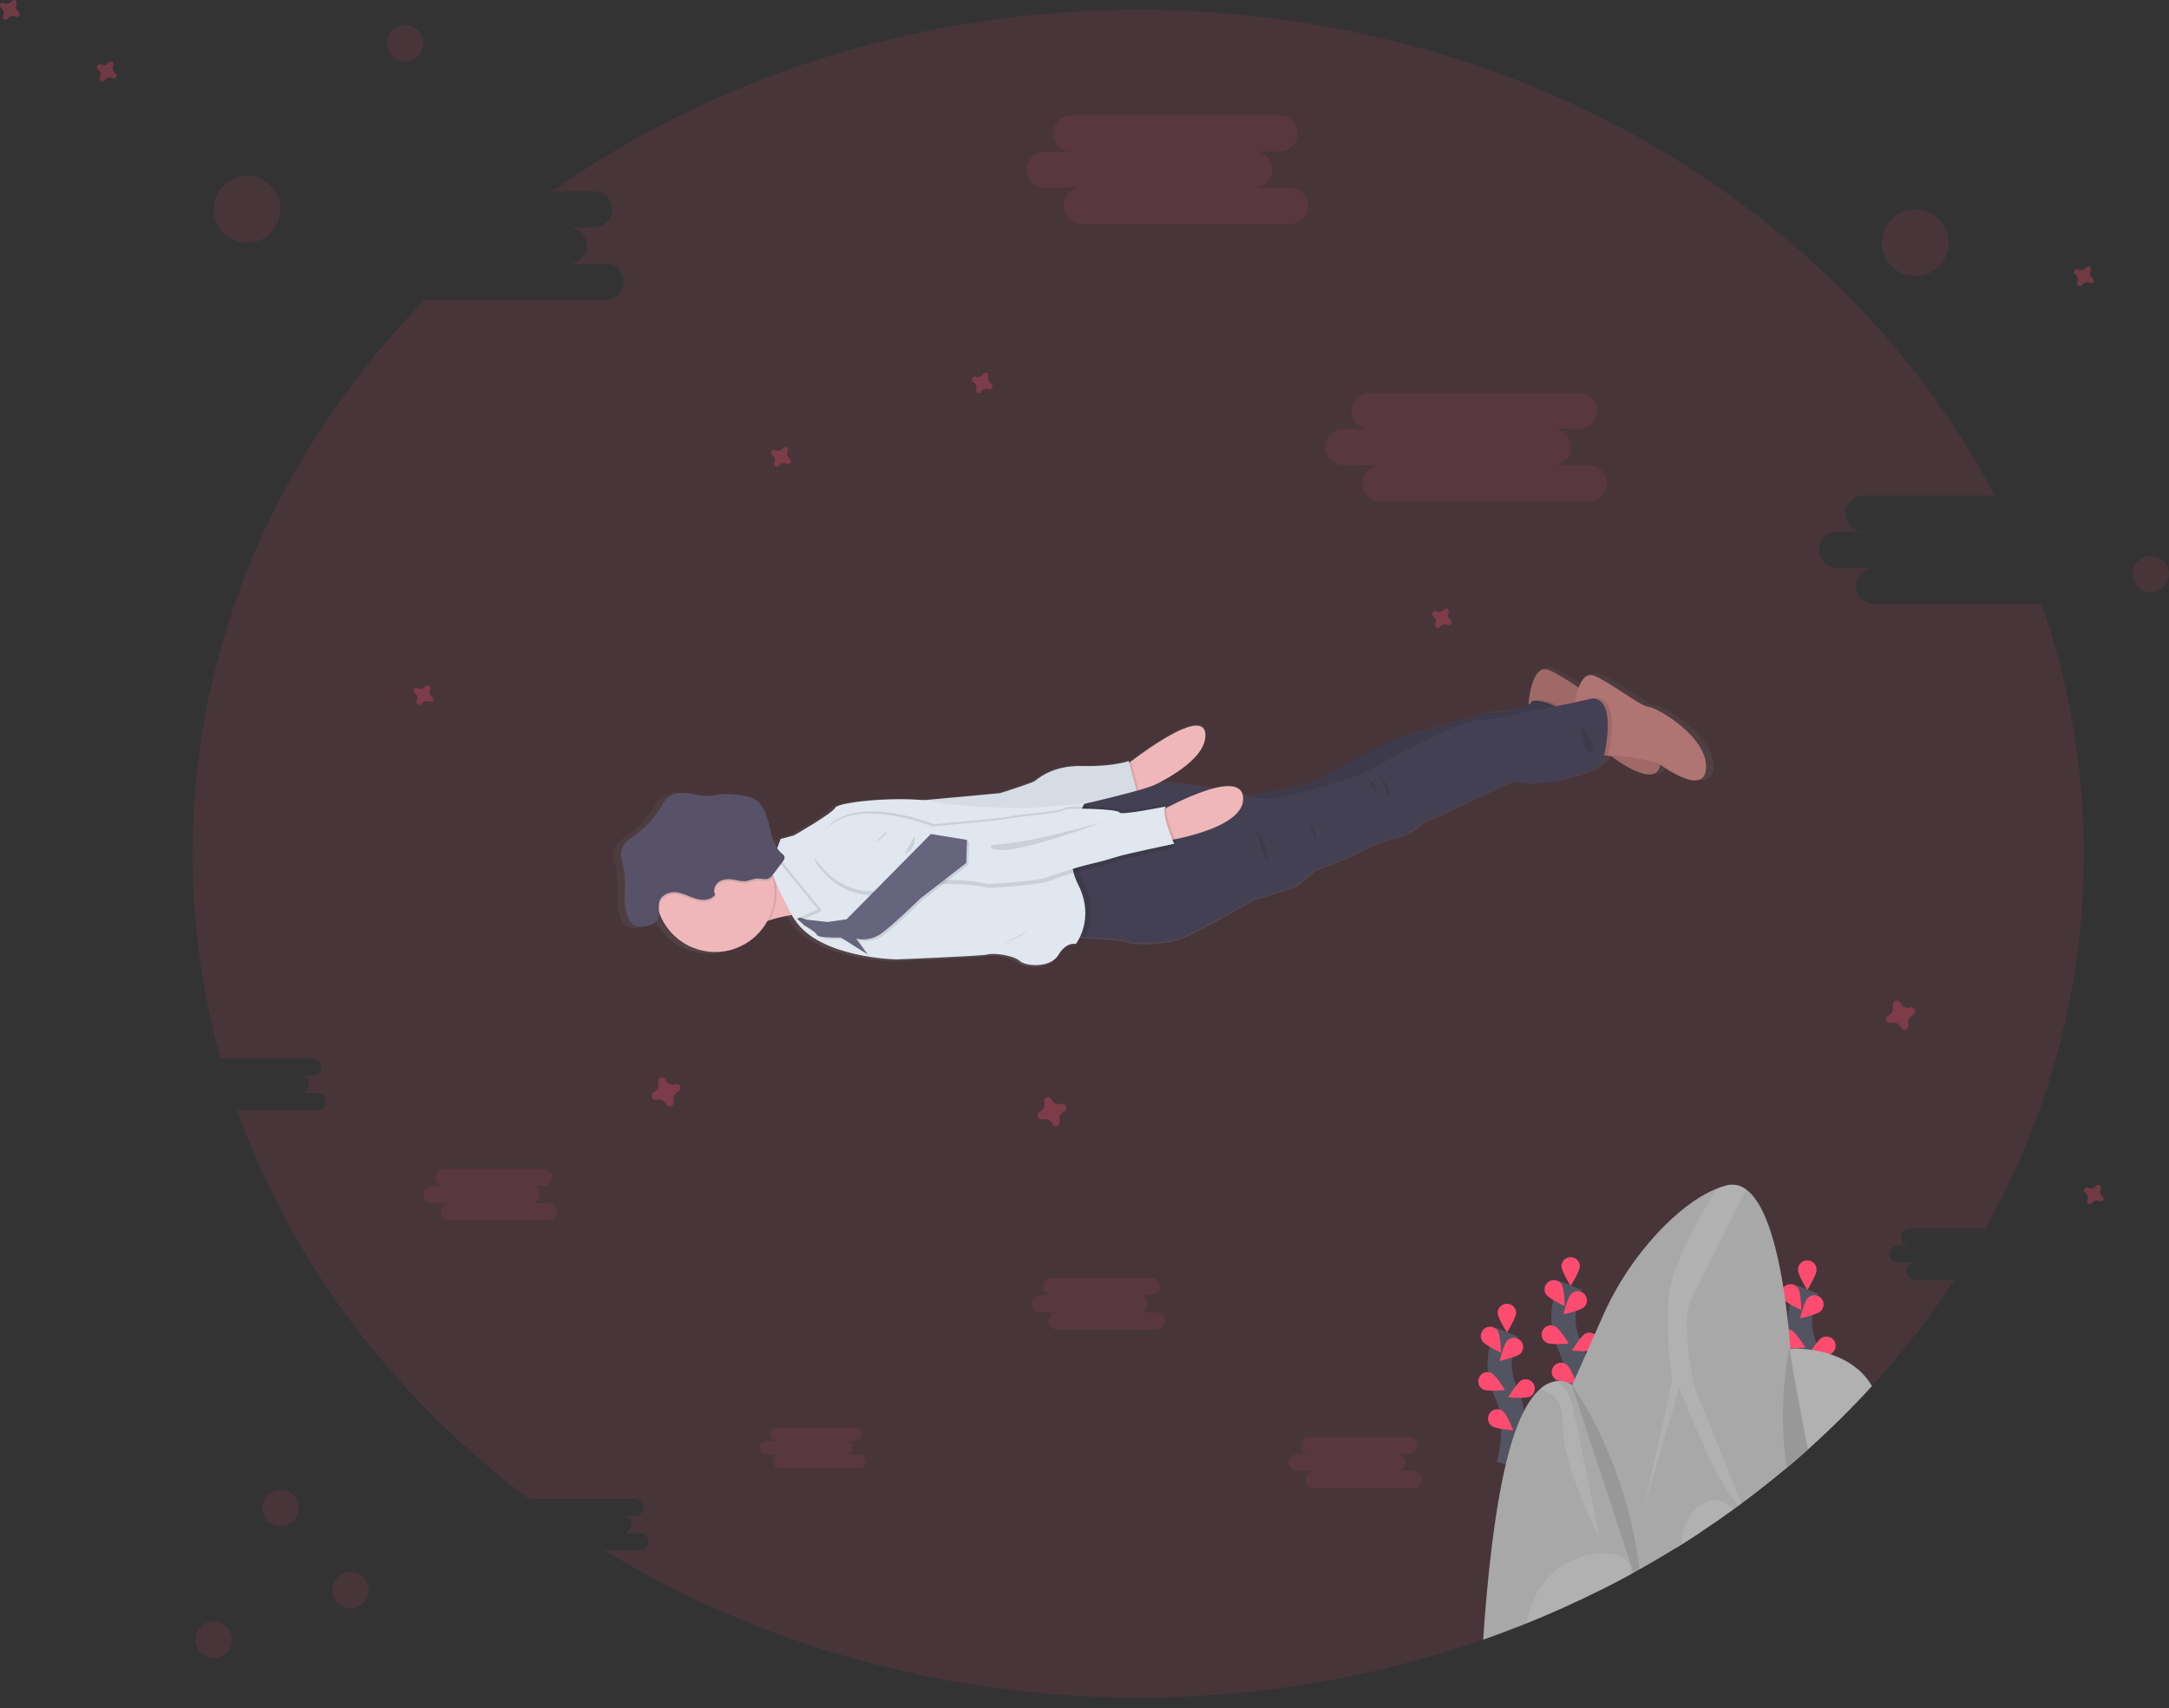 <svg width="179" height="141" viewBox="0 0 179 141" fill="none" xmlns="http://www.w3.org/2000/svg">
<rect x="0" y="0" width="179" height="141" fill="#333333" stroke="none"/>
<path opacity="0.1" d="M26.501 88.099C26.501 88.287 26.426 88.466 26.294 88.599C26.161 88.732 25.981 88.806 25.794 88.807H24.79C24.977 88.807 25.157 88.881 25.29 89.014C25.423 89.147 25.497 89.327 25.497 89.514C25.497 89.702 25.423 89.882 25.29 90.015C25.157 90.148 24.977 90.222 24.79 90.222H26.203C26.391 90.222 26.571 90.297 26.704 90.43C26.837 90.562 26.911 90.742 26.911 90.93C26.911 91.118 26.837 91.298 26.704 91.43C26.571 91.563 26.391 91.638 26.203 91.638H19.559C24.099 104.353 32.61 115.469 43.8 123.846C43.917 123.766 44.055 123.723 44.197 123.722H52.383C52.571 123.722 52.751 123.797 52.884 123.929C53.017 124.062 53.091 124.242 53.091 124.43C53.091 124.617 53.017 124.797 52.884 124.93C52.751 125.063 52.571 125.137 52.383 125.137H51.38C51.567 125.137 51.747 125.212 51.88 125.345C52.013 125.477 52.087 125.657 52.087 125.845C52.087 126.033 52.013 126.213 51.88 126.346C51.747 126.478 51.567 126.553 51.38 126.553H52.795C52.983 126.553 53.163 126.627 53.295 126.76C53.428 126.893 53.503 127.073 53.503 127.261C53.503 127.448 53.428 127.628 53.295 127.761C53.163 127.894 52.983 127.968 52.795 127.968H49.886C62.422 135.631 77.593 140.116 93.937 140.116C103.626 140.136 113.248 138.521 122.4 135.34C123.616 134.913 124.818 134.461 126.006 133.985C128.074 133.149 130.094 132.239 132.065 131.253C132.915 130.828 133.755 130.388 134.586 129.934L134.625 129.914L134.812 129.81L135.299 129.541C136.282 128.992 137.249 128.424 138.202 127.838L138.787 127.475C139.283 127.164 139.773 126.847 140.258 126.526C141.226 125.889 142.178 125.231 143.113 124.552L143.447 124.304L143.717 124.105C144.975 123.175 146.198 122.211 147.388 121.212L147.438 121.171C148.02 120.681 148.594 120.183 149.159 119.677L149.21 119.631C151.054 117.982 152.814 116.239 154.482 114.411C156.983 111.675 159.263 108.744 161.302 105.648H158.039C157.851 105.648 157.671 105.573 157.538 105.441C157.406 105.308 157.331 105.128 157.331 104.94C157.331 104.753 157.406 104.572 157.538 104.44C157.671 104.307 157.851 104.232 158.039 104.232H156.625C156.437 104.232 156.257 104.158 156.125 104.025C155.992 103.892 155.917 103.712 155.917 103.525C155.917 103.337 155.992 103.157 156.125 103.024C156.257 102.892 156.437 102.817 156.625 102.817H157.629C157.533 102.822 157.438 102.807 157.348 102.773C157.258 102.74 157.176 102.689 157.106 102.623C157.037 102.557 156.982 102.477 156.944 102.389C156.906 102.301 156.887 102.206 156.887 102.11C156.887 102.014 156.906 101.92 156.944 101.831C156.982 101.743 157.037 101.664 157.106 101.598C157.176 101.532 157.258 101.48 157.348 101.447C157.438 101.414 157.533 101.399 157.629 101.403H163.868C169.055 92.081 171.971 81.578 171.971 70.463C171.974 63.453 170.801 56.491 168.501 49.868H154.616C154.228 49.855 153.86 49.692 153.59 49.413C153.321 49.134 153.17 48.761 153.17 48.373C153.17 47.985 153.321 47.612 153.59 47.333C153.86 47.054 154.228 46.891 154.616 46.878H151.627C151.231 46.878 150.851 46.721 150.571 46.441C150.291 46.16 150.133 45.78 150.133 45.384C150.133 44.988 150.291 44.608 150.571 44.328C150.851 44.047 151.231 43.89 151.627 43.89H153.762C153.374 43.877 153.007 43.714 152.737 43.435C152.467 43.156 152.316 42.783 152.316 42.395C152.316 42.007 152.467 41.634 152.737 41.355C153.007 41.076 153.374 40.913 153.762 40.9H164.623C152.166 17.215 125.198 0.812 93.937 0.812C75.676 0.812 58.882 6.408 45.582 15.783H49.062C49.45 15.796 49.818 15.959 50.087 16.238C50.357 16.517 50.508 16.889 50.508 17.277C50.508 17.665 50.357 18.038 50.087 18.317C49.818 18.596 49.45 18.759 49.062 18.772H46.932C47.329 18.772 47.709 18.93 47.989 19.21C48.269 19.49 48.426 19.87 48.426 20.266C48.426 20.663 48.269 21.043 47.989 21.323C47.709 21.603 47.329 21.76 46.932 21.76H49.921C50.121 21.754 50.321 21.787 50.508 21.86C50.695 21.932 50.866 22.041 51.011 22.18C51.155 22.32 51.269 22.487 51.348 22.671C51.426 22.856 51.466 23.055 51.466 23.255C51.466 23.456 51.426 23.654 51.348 23.839C51.269 24.024 51.155 24.191 51.011 24.33C50.866 24.47 50.695 24.579 50.508 24.651C50.321 24.723 50.121 24.757 49.921 24.75H35.05C23.115 36.984 15.887 52.97 15.887 70.463C15.886 76.186 16.667 81.881 18.211 87.391H25.794C25.981 87.392 26.16 87.467 26.293 87.6C26.426 87.732 26.5 87.912 26.501 88.099Z" fill="#FD4C6F"/>
<path d="M136.595 58.208C135.898 58.148 133.466 56.188 132.058 55.611C131.408 55.345 131.002 55.907 130.751 56.59C129.888 56.026 128.94 55.402 128.241 55.118C128.15 55.075 128.052 55.053 127.952 55.05C127.852 55.048 127.753 55.067 127.661 55.106C126.754 55.499 126.56 57.87 126.56 57.87L126.591 58.019C126.146 58.368 124.811 58.588 124.232 58.626C123.551 58.67 122.651 58.77 122.333 58.927C122.015 59.084 118.318 59.975 116.191 60.624C114.064 61.273 108.571 64.507 108.571 64.507L103.364 65.678L102.633 65.537C102.401 64.701 101.337 64.709 100.09 65.047C98.066 64.676 96.046 64.386 95.394 64.683C97.259 63.732 99.553 62.225 99.526 60.562C99.489 58.293 94.999 61.475 93.299 62.762L93.153 62.872L93.115 62.728C93.115 62.728 91.875 63.212 89.231 63.148C86.588 63.085 85.411 64.328 85.174 64.452C84.936 64.576 82.517 65.39 82.329 65.422C82.184 65.445 78.011 65.824 75.904 66.013C72.992 65.75 68.785 66.208 68.554 66.643C68.29 67.145 65.088 68.972 65.088 68.972L63.99 69.26C63.99 69.26 63.859 69.595 63.709 70.023C63.602 69.86 63.511 69.687 63.438 69.506C63.272 69.062 63.142 68.606 63.05 68.141C63.036 68.079 63.021 68.017 63.006 67.955C63.006 67.94 62.998 67.925 62.994 67.91L62.954 67.754L62.944 67.716C62.89 67.515 62.824 67.318 62.747 67.125C62.67 66.932 62.575 66.746 62.462 66.572C62.303 66.316 62.086 66.101 61.83 65.942C61.41 65.686 60.903 65.626 60.414 65.571C60.003 65.511 59.586 65.493 59.171 65.517C58.815 65.551 58.465 65.648 58.109 65.67C57.535 65.703 56.971 65.541 56.402 65.454C55.833 65.367 55.214 65.369 54.729 65.686C54.321 65.957 54.085 66.414 53.822 66.828C53.329 67.604 52.696 68.281 51.955 68.825C51.453 69.188 50.882 69.538 50.7 70.123C50.518 70.709 50.77 71.276 50.882 71.853C51.13 73.125 50.73 74.52 51.175 75.701C51.185 75.728 51.195 75.753 51.207 75.78C51.232 75.844 51.259 75.909 51.291 75.971C51.319 76.028 51.35 76.084 51.384 76.138C51.417 76.192 51.454 76.242 51.495 76.29C51.534 76.338 51.578 76.382 51.627 76.421C51.675 76.461 51.727 76.495 51.782 76.523C51.987 76.611 52.214 76.637 52.433 76.598L52.554 76.581L52.664 76.561C52.794 76.538 52.923 76.507 53.049 76.469C53.175 76.432 53.295 76.379 53.407 76.31C53.508 76.247 53.594 76.162 53.659 76.062C53.723 75.962 53.765 75.848 53.78 75.73C53.797 75.625 53.804 75.519 53.804 75.414V75.34L53.829 75.417C54.152 76.322 54.73 77.114 55.494 77.697C56.258 78.28 57.174 78.63 58.132 78.704C59.09 78.777 60.049 78.572 60.893 78.112C61.737 77.652 62.43 76.958 62.887 76.113L63.076 76.049C63.684 75.855 64.306 75.711 64.937 75.618C65.006 75.757 65.083 75.892 65.168 76.023C67.228 79.233 73.664 79.344 73.664 79.344C73.664 79.344 80.777 79.068 81.327 78.924C81.878 78.78 83.519 79.031 83.993 79.471C84.466 79.911 86.552 80.093 87.23 78.956C87.908 77.818 88.686 78.037 88.686 78.037C88.826 77.847 88.946 77.642 89.044 77.426L89.497 77.448C90.694 77.512 92.614 77.635 93.029 77.803C93.642 78.049 96.272 78.03 97.694 77.431C99.116 76.832 103.55 74.293 103.55 74.293C103.55 74.293 106.308 73.456 106.798 73.289C107.288 73.121 108.571 71.897 108.571 71.897L111.215 70.873C111.215 70.873 114.008 69.367 115.185 69.21C116.363 69.053 117.431 68.022 117.431 68.022L124.918 64.535C125.42 64.462 125.932 64.488 126.424 64.611C127.093 64.82 131.452 64.181 132.772 62.77C132.772 62.77 132.821 62.588 132.886 62.29C132.946 62.29 133.008 62.278 133.073 62.277C133.354 62.339 133.527 62.38 133.527 62.38C134.083 62.797 134.675 63.163 135.297 63.473C136.185 63.9 137.137 64.134 137.472 63.403C137.522 63.29 137.556 63.17 137.572 63.048C138.432 63.659 141.327 65.541 141.409 63.299C141.509 60.666 137.291 58.268 136.595 58.208Z" fill="url(#paint0_linear)"/>
<path d="M66.757 75.434C66.757 75.434 65.406 75.349 63.522 75.951C62.897 76.148 62.29 76.395 61.706 76.692C58.935 78.087 61.236 70.559 61.236 70.559C61.236 70.559 62.007 70.559 62.934 70.48C64.042 70.391 65.371 70.207 65.862 69.823C66.766 69.108 66.757 75.434 66.757 75.434Z" fill="#EFB7B9"/>
<path d="M99.478 60.676C99.512 62.78 95.777 64.632 94.004 65.394C93.451 65.63 93.087 65.76 93.087 65.76L92.7 63.337C92.7 63.337 92.943 63.142 93.334 62.846C95.019 61.576 99.441 58.437 99.478 60.676Z" fill="#EFB7B9"/>
<path opacity="0.1" d="M94.004 65.394C93.451 65.629 93.087 65.76 93.087 65.76L92.7 63.337C92.7 63.337 92.943 63.142 93.334 62.845L94.004 65.394Z" fill="black"/>
<path d="M74.993 66.158C74.993 66.158 82.315 65.501 82.507 65.469C82.7 65.437 85.086 64.633 85.32 64.514C85.554 64.395 86.714 63.164 89.322 63.227C91.931 63.291 93.154 62.814 93.154 62.814L94.015 66.093L76.624 68.066L74.993 66.158Z" fill="#E1E7EF"/>
<path opacity="0.05" d="M74.993 66.158C74.993 66.158 82.315 65.501 82.507 65.469C82.7 65.437 85.086 64.633 85.32 64.514C85.554 64.395 86.714 63.164 89.322 63.227C91.931 63.291 93.154 62.814 93.154 62.814L94.015 66.093L76.624 68.066L74.993 66.158Z" fill="black"/>
<path d="M126.148 58.01C126.148 58.01 126.416 54.726 127.805 55.295C129.194 55.864 131.593 57.804 132.281 57.858C132.968 57.912 137.133 60.282 137.034 62.877C136.935 65.472 133.018 62.457 133.018 62.457C133.018 62.457 129.374 61.562 128.196 61.965C127.018 62.369 126.148 58.01 126.148 58.01Z" fill="#B07473"/>
<path opacity="0.1" d="M137.034 62.883C136.939 65.478 133.019 62.463 133.019 62.463C133.019 62.463 129.376 61.568 128.197 61.971C127.862 62.088 127.527 61.803 127.26 61.333C126.733 60.443 126.351 58.901 126.212 58.282C126.174 58.114 126.155 58.016 126.155 58.016C126.155 58.016 126.423 54.731 127.812 55.302C129.2 55.872 131.598 57.803 132.286 57.863C132.973 57.924 137.128 60.288 137.034 62.883Z" fill="black"/>
<path opacity="0.1" d="M129.52 59.955C129.401 60.259 128.559 60.743 127.252 61.333C126.725 60.443 126.344 58.901 126.205 58.282C126.451 58.176 126.625 58.054 126.653 57.917C126.751 57.459 130.201 58.208 129.52 59.955Z" fill="black"/>
<path d="M100.398 66.376L108.405 64.562C108.405 64.562 113.826 61.372 115.934 60.733C118.042 60.093 121.678 59.215 121.992 59.059C122.307 58.904 123.194 58.803 123.865 58.762C124.536 58.72 126.24 58.427 126.338 57.97C126.435 57.514 129.885 58.26 129.204 60.006C128.523 61.753 104.191 69.354 104.191 69.354L100.398 66.376Z" fill="#444053"/>
<path opacity="0.1" d="M100.398 66.376L108.405 64.562C108.405 64.562 113.826 61.372 115.934 60.733C118.042 60.093 121.678 59.215 121.992 59.059C122.307 58.904 123.194 58.803 123.865 58.762C124.536 58.72 126.24 58.427 126.338 57.97C126.435 57.514 129.885 58.26 129.204 60.006C128.523 61.753 104.191 69.354 104.191 69.354L100.398 66.376Z" fill="black"/>
<path d="M140.796 63.364C140.7 65.961 136.78 62.944 136.78 62.944C136.78 62.944 134.232 62.319 132.709 62.349C132.455 62.345 132.202 62.38 131.958 62.453C130.787 62.856 129.915 58.498 129.915 58.498C129.915 58.498 129.932 58.287 129.98 57.982C130.123 57.079 130.534 55.357 131.573 55.782C132.962 56.353 135.36 58.292 136.047 58.344C136.735 58.395 140.889 60.775 140.796 63.364Z" fill="#B07473"/>
<path opacity="0.1" d="M132.704 62.36C132.45 62.356 132.197 62.392 131.953 62.464C130.782 62.867 129.91 58.509 129.91 58.509C129.91 58.509 129.927 58.298 129.975 57.993C130.953 57.784 131.771 57.597 131.771 57.597C133.564 57.676 132.975 61.114 132.704 62.36Z" fill="black"/>
<path d="M132.269 62.847C130.965 64.241 126.662 64.87 126.006 64.666C125.522 64.544 125.019 64.518 124.525 64.589L117.14 68.027C117.14 68.027 116.086 69.041 114.925 69.198C113.763 69.355 111.008 70.838 111.008 70.838L108.401 71.842C108.401 71.842 107.128 73.068 106.646 73.235C106.164 73.403 103.442 74.224 103.442 74.224C103.442 74.224 99.07 76.734 97.666 77.321C96.262 77.908 93.67 77.928 93.065 77.686C92.656 77.518 90.761 77.4 89.583 77.336C89.024 77.308 88.626 77.293 88.626 77.293L87.247 66.868C87.247 66.868 88.386 66.615 89.825 66.275C91.915 65.784 94.637 65.104 95.392 64.749C96.669 64.149 103.473 65.921 104.722 65.946C105.97 65.971 112.336 63.938 112.336 63.938C112.336 63.938 120.29 59.451 121.9 59.449C123.51 59.448 125.599 58.746 126.898 58.568C128.196 58.389 131.439 57.646 131.439 57.646C133.629 57.746 132.269 62.847 132.269 62.847Z" fill="#444053"/>
<path opacity="0.1" d="M64.034 72.874C64.203 73.928 64.023 75.008 63.522 75.951C62.897 76.147 62.29 76.395 61.706 76.692C58.935 78.087 61.236 70.558 61.236 70.558C61.236 70.558 62.007 70.558 62.934 70.48C63.513 71.162 63.894 71.99 64.034 72.874Z" fill="black"/>
<path d="M63.869 72.901C64.061 74.109 63.796 75.345 63.125 76.367C62.454 77.389 61.425 78.124 60.241 78.428C59.056 78.731 57.801 78.582 56.721 78.008C55.641 77.434 54.814 76.478 54.402 75.327C54.372 75.243 54.345 75.16 54.318 75.074C54.256 74.869 54.208 74.66 54.174 74.449C53.978 73.206 54.267 71.935 54.98 70.898C55.694 69.862 56.779 69.139 58.01 68.88C59.241 68.62 60.525 68.843 61.597 69.502C62.668 70.162 63.446 71.208 63.768 72.424C63.811 72.581 63.844 72.74 63.869 72.901Z" fill="#EFB7B9"/>
<path opacity="0.1" d="M89.451 72.891C90.493 74.922 89.974 76.552 89.583 77.329C89.024 77.301 88.626 77.286 88.626 77.286L87.247 66.861C87.247 66.861 88.386 66.609 89.825 66.269L89.974 66.257C89.974 66.257 87.977 70.02 89.451 72.891Z" fill="black"/>
<path d="M88.955 72.969C90.429 75.842 88.788 77.91 88.788 77.91C88.788 77.91 88.02 77.694 87.352 78.817C86.685 79.939 84.622 79.76 84.158 79.319C83.695 78.877 82.072 78.634 81.53 78.778C80.988 78.922 73.972 79.191 73.972 79.191C73.972 79.191 67.624 79.084 65.591 75.917C65.508 75.789 65.432 75.656 65.364 75.519C65.364 75.519 63.759 72.517 63.709 71.848C63.687 71.587 63.793 71.136 63.926 70.677C64.139 69.966 64.428 69.245 64.428 69.245L65.511 68.961C65.511 68.961 68.67 67.159 68.929 66.665C69.189 66.172 74.585 65.651 77.327 66.202C80.069 66.752 85.253 66.682 85.253 66.682L89.489 66.326C89.489 66.326 87.49 70.098 88.955 72.969Z" fill="#E1E7EF"/>
<path opacity="0.1" d="M82.739 77.92C83.376 77.674 83.991 77.377 84.58 77.032C85.555 76.448 82.739 77.92 82.739 77.92Z" fill="black"/>
<path opacity="0.1" d="M67.244 71.037C67.244 71.037 69.329 74.912 73.786 73.637C78.243 72.362 81.582 73.302 81.582 73.302C81.582 73.302 85.751 73.063 86.519 72.743C87.671 72.308 88.847 71.942 90.043 71.646C90.7 71.512 91.617 71.248 92.343 71.022C93.069 70.796 96.95 69.979 96.95 69.979C96.95 69.979 95.723 67.239 96.317 66.889C96.317 66.889 92.487 67.669 92.444 67.391C92.4 67.113 88.109 66.944 87.759 67.224C87.409 67.503 83.576 67.779 83.241 67.905C82.907 68.03 76.984 68.55 76.984 68.55C76.984 68.55 68.097 64.938 67.244 71.037Z" fill="black"/>
<path d="M95.353 67.174C95.353 67.174 102.332 63.13 102.588 65.8C102.844 68.47 96.023 69.444 96.023 69.444L95.353 67.174Z" fill="#EFB7B9"/>
<path opacity="0.1" d="M67.328 70.515C67.328 70.515 69.42 74.39 73.87 73.115C78.321 71.84 81.667 72.781 81.667 72.781C81.667 72.781 85.837 72.541 86.603 72.222C87.755 71.786 88.933 71.42 90.128 71.124C90.784 70.99 91.703 70.726 92.429 70.5C93.155 70.274 97.035 69.458 97.035 69.458C97.035 69.458 95.807 66.717 96.401 66.368C96.401 66.368 92.573 67.147 92.528 66.87C92.483 66.592 88.192 66.423 87.843 66.702C87.493 66.982 83.66 67.258 83.325 67.383C82.991 67.509 77.073 68.027 77.073 68.027C77.073 68.027 68.183 64.417 67.328 70.515Z" fill="black"/>
<path d="M67.189 70.706C67.189 70.706 69.276 74.581 73.731 73.306C78.187 72.031 81.528 72.971 81.528 72.971C81.528 72.971 85.698 72.732 86.464 72.412C87.617 71.976 88.794 71.609 89.99 71.313C90.646 71.181 91.564 70.915 92.29 70.689C93.016 70.463 96.897 69.648 96.897 69.648C96.897 69.648 95.668 66.906 96.262 66.558C96.262 66.558 92.434 67.338 92.389 67.06C92.344 66.782 88.054 66.613 87.704 66.893C87.354 67.172 83.53 67.448 83.187 67.575C82.844 67.703 76.931 68.216 76.931 68.216C76.931 68.216 68.044 64.607 67.189 70.706Z" fill="#E1E7EF"/>
<path opacity="0.1" d="M81.736 69.846C81.671 69.666 82.795 69.752 85.014 69.323C87.232 68.895 90.967 67.871 90.967 67.871C90.967 67.871 82.235 71.197 81.736 69.846Z" fill="black"/>
<path opacity="0.1" d="M73.181 68.614C73.181 68.614 73.287 68.915 72.204 69.568L73.181 68.614Z" fill="black"/>
<path opacity="0.1" d="M75.453 69.053C75.523 69.345 75.481 69.653 75.335 69.916C75.189 70.179 74.949 70.377 74.663 70.471" fill="black"/>
<path opacity="0.1" d="M65.717 75.734L66.58 76.535C66.58 76.535 67.507 77.037 67.606 77.305C67.704 77.572 69.587 77.524 69.587 77.524L71.762 78.896L70.838 77.607C71.205 77.696 71.587 77.701 71.956 77.623C72.325 77.544 72.671 77.384 72.97 77.154C74.029 76.364 76.131 74.31 76.131 74.31L79.924 71.358L79.987 69.456L77.002 68.973L70.055 76.01L68.481 76.232L66.808 76.046L65.717 75.734Z" fill="black"/>
<path d="M65.526 75.594L66.39 76.396C66.39 76.396 67.315 76.898 67.415 77.165C67.516 77.433 69.398 77.385 69.398 77.385L71.573 78.756L70.65 77.468C71.016 77.557 71.397 77.562 71.766 77.484C72.135 77.405 72.481 77.245 72.779 77.015C73.84 76.225 75.942 74.171 75.942 74.171L79.74 71.228L79.803 69.325L76.819 68.842L69.863 75.879L68.289 76.101L66.616 75.916L65.526 75.594Z" fill="#67647E"/>
<path opacity="0.1" d="M67.845 75.176L65.941 76.038C65.857 75.909 65.782 75.776 65.715 75.638C65.715 75.638 64.109 72.638 64.058 71.967C64.037 71.706 64.142 71.254 64.278 70.796L67.845 75.176Z" fill="black"/>
<path d="M67.489 75.064L65.585 75.924C65.502 75.796 65.426 75.663 65.358 75.526C65.358 75.526 63.753 72.524 63.703 71.855C63.681 71.594 63.787 71.142 63.921 70.684L67.489 75.064Z" fill="#E1E7EF"/>
<path d="M63.768 72.422C63.689 72.525 63.589 72.61 63.474 72.67C63.177 72.805 62.833 72.67 62.508 72.685C62.184 72.7 61.856 72.877 61.519 72.904C61.282 72.907 61.046 72.878 60.817 72.817C60.373 72.725 59.891 72.673 59.478 72.874C59.065 73.075 58.809 73.617 59.05 74C58.787 74.37 58.277 74.488 57.827 74.427C56.773 74.278 55.889 73.371 54.815 74.073C54.348 74.383 54.378 74.862 54.388 75.325C54.358 75.241 54.331 75.158 54.305 75.072C54.243 74.867 54.195 74.658 54.161 74.447C53.964 73.204 54.253 71.933 54.967 70.897C55.68 69.86 56.765 69.138 57.996 68.878C59.227 68.618 60.511 68.841 61.583 69.5C62.655 70.16 63.432 71.206 63.755 72.422H63.768Z" fill="url(#paint1_linear)"/>
<path d="M53.985 76.205C53.759 76.334 53.51 76.418 53.252 76.453C52.966 76.534 52.661 76.521 52.382 76.414C52.167 76.291 51.998 76.103 51.899 75.876C51.28 74.647 51.758 73.155 51.496 71.805C51.385 71.236 51.142 70.651 51.315 70.099C51.487 69.546 52.065 69.177 52.551 68.819C53.281 68.281 53.905 67.613 54.392 66.848C54.651 66.439 54.884 65.989 55.285 65.723C55.757 65.409 56.37 65.409 56.93 65.494C57.49 65.579 58.046 65.739 58.613 65.705C58.965 65.685 59.309 65.59 59.661 65.556C60.07 65.531 60.481 65.549 60.887 65.61C61.369 65.663 61.867 65.723 62.282 65.974C63.014 66.416 63.298 67.313 63.489 68.149C63.68 68.986 63.872 69.886 64.518 70.443C64.624 70.511 64.705 70.612 64.749 70.731C64.752 70.801 64.741 70.87 64.716 70.935C64.691 71 64.652 71.06 64.603 71.109L63.84 72.123C63.741 72.28 63.605 72.409 63.444 72.501C63.149 72.638 62.803 72.501 62.478 72.514C62.154 72.528 61.827 72.71 61.489 72.735C61.252 72.74 61.016 72.71 60.787 72.648C60.343 72.556 59.861 72.504 59.456 72.705C59.052 72.906 58.787 73.448 59.028 73.831C58.764 74.201 58.254 74.321 57.805 74.258C56.749 74.111 55.866 73.202 54.793 73.905C53.923 74.487 54.812 75.681 53.985 76.205Z" fill="#585268"/>
<g opacity="0.1">
<path opacity="0.1" d="M63.229 67.646C63.376 68.283 63.523 68.964 63.875 69.498C63.712 69.063 63.584 68.615 63.493 68.159C63.39 67.611 63.193 67.084 62.911 66.602C63.046 66.94 63.152 67.29 63.229 67.646Z" fill="black"/>
<path opacity="0.1" d="M64.521 70.446L64.469 70.398C64.437 70.473 64.395 70.543 64.344 70.607L63.581 71.621C63.481 71.777 63.345 71.907 63.184 71.999C62.89 72.136 62.543 71.999 62.219 72.012C61.894 72.026 61.568 72.208 61.23 72.233C60.993 72.237 60.756 72.208 60.527 72.146C60.084 72.054 59.602 72.002 59.189 72.203C58.775 72.404 58.519 72.946 58.76 73.329C58.496 73.699 57.987 73.819 57.537 73.756C56.483 73.608 55.6 72.7 54.526 73.403C53.647 73.981 54.536 75.176 53.707 75.7C53.482 75.828 53.233 75.912 52.976 75.947C52.685 76.002 52.37 76.041 52.106 75.909C51.972 75.838 51.857 75.735 51.772 75.609C51.805 75.7 51.843 75.789 51.887 75.875C51.986 76.102 52.156 76.291 52.37 76.414C52.649 76.521 52.954 76.534 53.24 76.453C53.498 76.417 53.747 76.333 53.973 76.205C54.8 75.681 53.911 74.487 54.792 73.908C55.857 73.205 56.741 74.114 57.803 74.261C58.252 74.324 58.762 74.204 59.026 73.834C58.785 73.451 59.048 72.909 59.455 72.708C59.861 72.507 60.341 72.559 60.785 72.651C61.014 72.713 61.25 72.743 61.488 72.738C61.822 72.713 62.138 72.532 62.476 72.517C62.814 72.502 63.146 72.641 63.442 72.504C63.603 72.413 63.739 72.283 63.838 72.126L64.601 71.112C64.65 71.063 64.689 71.004 64.714 70.938C64.739 70.873 64.75 70.804 64.747 70.734C64.704 70.616 64.625 70.515 64.521 70.446Z" fill="black"/>
</g>
<path opacity="0.1" d="M103.618 68.233C103.618 68.233 104.925 70.575 104.647 70.964C104.369 71.352 103.618 68.233 103.618 68.233Z" fill="black"/>
<path opacity="0.1" d="M107.914 67.547C107.914 67.547 108.737 68.987 108.57 69.274L107.914 67.547Z" fill="black"/>
<path opacity="0.1" d="M112.847 64.216C112.847 64.216 113.799 64.885 113.446 65.32L112.847 64.216Z" fill="black"/>
<path opacity="0.1" d="M113.806 63.849C113.806 63.849 115.015 65.328 114.614 65.732L113.806 63.849Z" fill="black"/>
<path opacity="0.1" d="M130.44 59.796C130.44 59.796 130.624 62.27 131.352 62.06C132.08 61.849 130.44 59.796 130.44 59.796Z" fill="black"/>
<path d="M124.492 120.955C124.492 120.955 125.508 117.507 124.302 114.969C123.788 113.907 123.633 112.706 123.862 111.549C123.973 111.001 124.135 110.464 124.345 109.946" stroke="#535461" stroke-width="2" stroke-miterlimit="10"/>
<path d="M123.594 108.344C123.594 108.766 124.36 109.992 124.36 109.992C124.36 109.992 125.125 108.766 125.125 108.344C125.115 108.148 125.031 107.962 124.888 107.826C124.746 107.69 124.556 107.614 124.359 107.614C124.162 107.614 123.973 107.69 123.83 107.826C123.688 107.962 123.603 108.148 123.594 108.344Z" fill="#FD4C6F"/>
<path d="M122.328 110.686C122.559 111.04 123.868 111.653 123.868 111.653C123.868 111.653 123.843 110.209 123.613 109.854C123.502 109.684 123.328 109.564 123.129 109.522C122.93 109.48 122.723 109.519 122.552 109.63C122.382 109.741 122.263 109.915 122.221 110.114C122.179 110.313 122.217 110.52 122.328 110.691V110.686Z" fill="#FD4C6F"/>
<path d="M122.384 114.686C122.762 114.876 124.201 114.744 124.201 114.744C124.201 114.744 123.451 113.509 123.073 113.319C122.893 113.238 122.689 113.23 122.504 113.296C122.318 113.362 122.165 113.497 122.076 113.673C121.987 113.849 121.97 114.052 122.027 114.241C122.085 114.43 122.212 114.589 122.384 114.686Z" fill="#FD4C6F"/>
<path d="M123.109 117.702C123.443 117.953 124.889 118.067 124.889 118.067C124.889 118.067 124.359 116.728 124.019 116.472C123.856 116.352 123.651 116.301 123.451 116.331C123.25 116.361 123.07 116.469 122.949 116.632C122.828 116.795 122.777 116.999 122.807 117.2C122.837 117.401 122.946 117.581 123.109 117.702Z" fill="#FD4C6F"/>
<path d="M125.471 111.735C125.168 112.029 123.756 112.334 123.756 112.334C123.756 112.334 124.101 110.932 124.405 110.637C124.551 110.496 124.746 110.418 124.949 110.421C125.152 110.424 125.345 110.508 125.487 110.653C125.628 110.799 125.706 110.994 125.703 111.197C125.7 111.4 125.616 111.593 125.471 111.735Z" fill="#FD4C6F"/>
<path d="M126.276 115.275C125.898 115.464 124.459 115.333 124.459 115.333C124.459 115.333 125.209 114.098 125.587 113.908C125.767 113.827 125.971 113.819 126.156 113.885C126.342 113.951 126.495 114.086 126.584 114.262C126.672 114.438 126.69 114.641 126.633 114.83C126.575 115.018 126.448 115.178 126.276 115.275Z" fill="#FD4C6F"/>
<path d="M126.582 118.822C126.247 119.073 124.802 119.186 124.802 119.186C124.802 119.186 125.332 117.848 125.672 117.59C125.752 117.525 125.845 117.478 125.944 117.45C126.044 117.422 126.148 117.414 126.25 117.427C126.353 117.44 126.451 117.474 126.541 117.527C126.63 117.579 126.707 117.649 126.769 117.732C126.83 117.815 126.874 117.909 126.898 118.01C126.922 118.11 126.925 118.215 126.908 118.316C126.89 118.418 126.852 118.515 126.796 118.602C126.74 118.689 126.668 118.764 126.582 118.822Z" fill="#FD4C6F"/>
<path d="M149.282 117.443C149.282 117.443 150.298 113.994 149.091 111.456C148.578 110.394 148.424 109.193 148.651 108.035C148.763 107.486 148.925 106.949 149.135 106.43" stroke="#535461" stroke-width="2" stroke-miterlimit="10"/>
<path d="M148.384 104.833C148.384 105.254 149.15 106.481 149.15 106.481C149.15 106.481 149.915 105.254 149.915 104.833C149.919 104.729 149.903 104.626 149.867 104.529C149.831 104.432 149.775 104.343 149.704 104.268C149.632 104.193 149.546 104.133 149.451 104.093C149.355 104.052 149.253 104.031 149.149 104.031C149.045 104.031 148.943 104.052 148.848 104.093C148.752 104.133 148.666 104.193 148.595 104.268C148.523 104.343 148.468 104.432 148.431 104.529C148.395 104.626 148.379 104.729 148.384 104.833Z" fill="#FD4C6F"/>
<path d="M147.118 107.173C147.349 107.528 148.658 108.14 148.658 108.14C148.658 108.14 148.634 106.697 148.403 106.342C148.348 106.258 148.277 106.185 148.194 106.128C148.111 106.071 148.018 106.031 147.919 106.01C147.821 105.989 147.719 105.988 147.62 106.007C147.521 106.025 147.427 106.063 147.343 106.118C147.258 106.173 147.185 106.244 147.128 106.327C147.072 106.41 147.032 106.503 147.011 106.602C146.99 106.7 146.989 106.802 147.007 106.901C147.026 107 147.063 107.094 147.118 107.178V107.173Z" fill="#FD4C6F"/>
<path d="M147.175 111.172C147.551 111.363 148.99 111.232 148.99 111.232C148.99 111.232 148.241 109.996 147.862 109.807C147.772 109.758 147.674 109.729 147.572 109.719C147.47 109.709 147.368 109.72 147.27 109.751C147.173 109.782 147.082 109.831 147.005 109.898C146.927 109.964 146.863 110.045 146.817 110.136C146.771 110.227 146.744 110.327 146.737 110.429C146.73 110.531 146.744 110.633 146.777 110.73C146.811 110.826 146.863 110.915 146.931 110.991C146.999 111.067 147.082 111.129 147.175 111.172Z" fill="#FD4C6F"/>
<path d="M147.891 114.19C148.226 114.441 149.672 114.555 149.672 114.555C149.672 114.555 149.141 113.217 148.801 112.959C148.638 112.848 148.437 112.805 148.243 112.838C148.048 112.872 147.873 112.979 147.756 113.138C147.638 113.297 147.586 113.495 147.612 113.692C147.637 113.888 147.737 114.066 147.891 114.19Z" fill="#FD4C6F"/>
<path d="M150.264 108.223C149.961 108.517 148.549 108.822 148.549 108.822C148.549 108.822 148.895 107.42 149.198 107.125C149.344 106.984 149.539 106.906 149.742 106.909C149.945 106.912 150.138 106.995 150.28 107.141C150.421 107.286 150.499 107.482 150.496 107.685C150.493 107.888 150.409 108.081 150.264 108.223Z" fill="#FD4C6F"/>
<path d="M151.07 111.761C150.692 111.952 149.253 111.82 149.253 111.82C149.253 111.82 150.004 110.585 150.381 110.396C150.562 110.305 150.772 110.289 150.964 110.352C151.157 110.416 151.317 110.553 151.408 110.734C151.499 110.915 151.515 111.125 151.452 111.318C151.388 111.51 151.251 111.67 151.07 111.761Z" fill="#FD4C6F"/>
<path d="M151.372 115.308C151.037 115.559 149.592 115.673 149.592 115.673C149.592 115.673 150.122 114.334 150.462 114.078C150.543 114.018 150.634 113.975 150.732 113.951C150.829 113.926 150.931 113.922 151.03 113.936C151.129 113.951 151.225 113.986 151.311 114.037C151.397 114.089 151.472 114.157 151.532 114.238C151.592 114.319 151.635 114.41 151.659 114.508C151.684 114.605 151.688 114.707 151.674 114.806C151.659 114.905 151.624 115.001 151.573 115.087C151.521 115.173 151.453 115.248 151.372 115.308Z" fill="#FD4C6F"/>
<path d="M129.754 117.108C129.754 117.108 130.769 113.66 129.563 111.122C129.05 110.06 128.895 108.859 129.123 107.701C129.235 107.153 129.396 106.616 129.607 106.098" stroke="#535461" stroke-width="2" stroke-miterlimit="10"/>
<path d="M128.855 104.498C128.855 104.92 129.622 106.146 129.622 106.146C129.622 106.146 130.386 104.92 130.386 104.498C130.377 104.301 130.293 104.116 130.15 103.98C130.007 103.844 129.818 103.768 129.621 103.768C129.424 103.768 129.234 103.844 129.092 103.98C128.949 104.116 128.865 104.301 128.855 104.498Z" fill="#FD4C6F"/>
<path d="M127.591 106.839C127.822 107.194 129.13 107.806 129.13 107.806C129.13 107.806 129.107 106.362 128.876 106.007C128.765 105.837 128.591 105.718 128.392 105.676C128.193 105.634 127.986 105.672 127.815 105.783C127.645 105.894 127.525 106.068 127.483 106.267C127.441 106.466 127.48 106.674 127.591 106.844V106.839Z" fill="#FD4C6F"/>
<path d="M127.646 110.839C128.022 111.03 129.461 110.898 129.461 110.898C129.461 110.898 128.712 109.663 128.334 109.472C128.244 109.427 128.146 109.4 128.046 109.393C127.946 109.385 127.845 109.398 127.75 109.429C127.654 109.461 127.566 109.511 127.49 109.577C127.414 109.642 127.351 109.722 127.306 109.812C127.261 109.902 127.234 109.999 127.227 110.1C127.219 110.2 127.232 110.3 127.263 110.396C127.295 110.491 127.345 110.58 127.41 110.656C127.476 110.732 127.556 110.794 127.646 110.839Z" fill="#FD4C6F"/>
<path d="M128.37 113.856C128.705 114.107 130.151 114.221 130.151 114.221C130.151 114.221 129.62 112.882 129.281 112.626C129.2 112.566 129.108 112.523 129.011 112.499C128.913 112.474 128.812 112.47 128.713 112.484C128.613 112.499 128.518 112.534 128.432 112.585C128.345 112.637 128.27 112.705 128.211 112.786C128.151 112.867 128.108 112.958 128.083 113.056C128.059 113.153 128.054 113.255 128.069 113.354C128.084 113.453 128.118 113.549 128.17 113.635C128.221 113.721 128.29 113.796 128.37 113.856Z" fill="#FD4C6F"/>
<path d="M130.736 107.888C130.434 108.183 129.021 108.487 129.021 108.487C129.021 108.487 129.368 107.085 129.671 106.791C129.816 106.649 130.012 106.572 130.215 106.574C130.418 106.577 130.611 106.661 130.752 106.806C130.894 106.952 130.971 107.148 130.968 107.351C130.965 107.553 130.882 107.747 130.736 107.888Z" fill="#FD4C6F"/>
<path d="M131.538 111.428C131.16 111.617 129.721 111.487 129.721 111.487C129.721 111.487 130.472 110.252 130.848 110.062C131.028 109.981 131.232 109.973 131.418 110.039C131.604 110.105 131.757 110.24 131.845 110.416C131.934 110.592 131.952 110.795 131.894 110.984C131.837 111.172 131.709 111.332 131.538 111.428Z" fill="#FD4C6F"/>
<path d="M131.844 114.975C131.509 115.226 130.063 115.34 130.063 115.34C130.063 115.34 130.594 114.001 130.934 113.744C131.014 113.679 131.107 113.631 131.206 113.603C131.306 113.575 131.41 113.567 131.512 113.581C131.614 113.594 131.713 113.628 131.802 113.68C131.891 113.732 131.969 113.802 132.03 113.885C132.092 113.968 132.136 114.063 132.16 114.163C132.183 114.264 132.187 114.368 132.169 114.47C132.152 114.572 132.114 114.669 132.058 114.756C132.002 114.842 131.929 114.917 131.844 114.975Z" fill="#FD4C6F"/>
<path d="M147.389 120.777C147.389 120.924 147.389 121.07 147.389 121.212L147.439 121.17C148.021 120.681 148.595 120.183 149.161 119.676L149.211 119.631C151.055 117.981 152.815 116.239 154.483 114.411C152.698 111.306 148.517 111.289 147.765 111.313H147.648C147.648 111.313 147.379 116.902 147.389 120.777Z" fill="#A8A8A8"/>
<path opacity="0.1" d="M147.389 120.777C147.389 120.924 147.389 121.07 147.389 121.212L147.439 121.17C148.021 120.681 148.595 120.183 149.161 119.676L149.211 119.631C151.055 117.981 152.815 116.239 154.483 114.411C152.698 111.306 148.517 111.289 147.765 111.313H147.648C147.648 111.313 147.379 116.902 147.389 120.777Z" fill="white"/>
<path d="M129.566 114.816L129.707 115.743L131.139 125.161L131.608 128.25L132.064 131.251C132.914 130.826 133.755 130.387 134.586 129.933L134.624 129.913L134.812 129.809L135.299 129.539C136.281 128.991 137.249 128.423 138.202 127.836L138.787 127.473C139.282 127.162 139.773 126.846 140.258 126.525C141.226 125.888 142.178 125.23 143.112 124.55L143.447 124.303L143.716 124.104C144.975 123.173 146.198 122.209 147.387 121.211L147.437 121.169C148.02 120.679 148.594 120.181 149.159 119.675L148.323 115.367C148.155 114.495 148.017 113.619 147.908 112.74C147.847 112.265 147.797 111.789 147.757 111.311C147.745 111.198 147.735 111.082 147.727 110.968C147.439 107.376 146.556 99.915 144.078 98.159C143.842 97.982 143.568 97.862 143.277 97.811C142.986 97.759 142.687 97.777 142.405 97.863C142.159 97.932 141.917 98.015 141.68 98.111C139.942 98.807 138.297 100.189 136.933 101.624C134.978 103.694 133.393 106.084 132.248 108.691L129.739 114.348L129.73 114.366L129.707 114.418L129.566 114.816Z" fill="#A8A8A8"/>
<path opacity="0.1" d="M135.678 124.472L138.587 114.52C138.587 114.52 141.311 121.84 143.455 124.304L143.724 124.105L139.861 114.561C139.861 114.561 138.596 109.121 139.608 107.14C140.411 105.568 143.048 100.281 144.1 98.159C143.865 97.982 143.59 97.862 143.299 97.811C143.009 97.759 142.71 97.777 142.427 97.863C142.181 97.932 141.94 98.015 141.703 98.111C140.364 100.232 137.888 104.469 137.704 107.097C137.561 109.396 137.66 111.703 137.998 113.982L135.678 124.472Z" fill="white"/>
<path d="M122.4 135.34C123.616 134.913 124.818 134.461 126.006 133.985C128.074 133.149 130.094 132.239 132.065 131.253C132.915 130.828 133.755 130.388 134.586 129.934L134.625 129.914L134.527 129.3L134.422 128.631L134.076 126.412C134.076 126.412 132.464 119.446 130.761 115.931C130.508 115.36 130.175 114.829 129.772 114.353C129.747 114.325 129.72 114.299 129.694 114.274C129.345 114.054 128.933 113.954 128.522 113.99C127.981 114.051 127.474 114.289 127.082 114.667C126.245 115.412 125.333 116.903 124.55 119.755C123.344 124.129 122.717 130.595 122.4 135.34Z" fill="#A8A8A8"/>
<path opacity="0.1" d="M126.007 133.984C128.075 133.149 130.094 132.238 132.065 131.252C132.915 130.827 133.756 130.388 134.587 129.934C134.578 129.727 134.558 129.516 134.528 129.3C134.528 129.3 134.316 128.129 132.069 128.217C131.915 128.217 131.761 128.236 131.609 128.254C130.432 128.401 129.32 128.873 128.396 129.616C127.472 130.359 126.773 131.344 126.377 132.462C126.195 132.953 126.071 133.464 126.007 133.984Z" fill="white"/>
<path opacity="0.1" d="M128.975 117.557C129.05 115.569 127.971 114.888 127.079 114.661C127.471 114.282 127.978 114.044 128.52 113.983C129.14 114.503 129.58 115.206 129.776 115.991L132.053 127.08C132.053 127.08 128.848 120.888 128.975 117.557Z" fill="white"/>
<path d="M138.825 126.986L138.202 127.838L138.788 127.475C139.283 127.163 139.773 126.847 140.258 126.526L139.306 126.327L138.825 126.986Z" fill="#A8A8A8"/>
<path opacity="0.1" d="M138.787 127.474C139.282 127.163 139.773 126.847 140.258 126.526C141.226 125.889 142.178 125.231 143.112 124.551C142.455 124.083 141.829 123.758 141.394 123.797C141.394 123.797 139.164 123.949 138.824 126.986C138.807 127.141 138.794 127.304 138.787 127.474Z" fill="white"/>
<path opacity="0.1" d="M129.69 114.268L129.741 114.422L134.425 128.629L134.815 129.81L135.302 129.541C134.717 124.746 133.174 120.117 130.765 115.929C130.283 115.109 129.916 114.579 129.761 114.37C129.724 114.316 129.7 114.284 129.69 114.273V114.268Z" fill="black"/>
<path opacity="0.1" d="M147.39 120.778C147.405 120.908 147.423 121.039 147.441 121.171C148.024 120.681 148.598 120.183 149.163 119.677L149.213 119.632L147.918 112.742L147.651 111.318C147.074 114.439 146.986 117.63 147.39 120.778Z" fill="black"/>
<path opacity="0.1" d="M86.222 12.503H88.357C87.969 12.49 87.601 12.327 87.331 12.048C87.062 11.769 86.911 11.396 86.911 11.008C86.911 10.62 87.062 10.248 87.331 9.969C87.601 9.69 87.969 9.527 88.357 9.514H105.65C106.038 9.527 106.406 9.69 106.676 9.969C106.945 10.248 107.096 10.62 107.096 11.008C107.096 11.396 106.945 11.769 106.676 12.048C106.406 12.327 106.038 12.49 105.65 12.503H103.516C103.912 12.503 104.292 12.661 104.572 12.941C104.852 13.221 105.01 13.601 105.01 13.997C105.01 14.394 104.852 14.774 104.572 15.054C104.292 15.334 103.912 15.492 103.516 15.492H106.504C106.892 15.504 107.259 15.668 107.529 15.947C107.799 16.226 107.95 16.598 107.95 16.986C107.95 17.374 107.799 17.747 107.529 18.026C107.259 18.305 106.892 18.468 106.504 18.481H89.21C88.822 18.468 88.454 18.305 88.185 18.026C87.915 17.747 87.764 17.374 87.764 16.986C87.764 16.598 87.915 16.226 88.185 15.947C88.454 15.668 88.822 15.504 89.21 15.492H86.222C85.825 15.492 85.445 15.334 85.165 15.054C84.885 14.774 84.728 14.394 84.728 13.997C84.728 13.601 84.885 13.221 85.165 12.941C85.445 12.661 85.825 12.503 86.222 12.503Z" fill="#FD4C6F"/>
<path opacity="0.1" d="M110.873 35.402H113.008C112.612 35.402 112.232 35.245 111.951 34.965C111.671 34.685 111.514 34.304 111.514 33.908C111.514 33.512 111.671 33.132 111.951 32.852C112.232 32.572 112.612 32.414 113.008 32.414H130.302C130.698 32.414 131.078 32.572 131.358 32.852C131.639 33.132 131.796 33.512 131.796 33.908C131.796 34.304 131.639 34.685 131.358 34.965C131.078 35.245 130.698 35.402 130.302 35.402H128.167C128.563 35.402 128.943 35.56 129.223 35.84C129.504 36.12 129.661 36.5 129.661 36.896C129.661 37.293 129.504 37.673 129.223 37.953C128.943 38.233 128.563 38.39 128.167 38.39H131.16C131.548 38.403 131.916 38.567 132.185 38.846C132.455 39.124 132.606 39.497 132.606 39.885C132.606 40.273 132.455 40.646 132.185 40.925C131.916 41.204 131.548 41.367 131.16 41.38H113.861C113.473 41.367 113.106 41.204 112.836 40.925C112.566 40.646 112.416 40.273 112.416 39.885C112.416 39.497 112.566 39.124 112.836 38.846C113.106 38.567 113.473 38.403 113.861 38.39H110.873C110.477 38.39 110.097 38.233 109.817 37.953C109.536 37.673 109.379 37.293 109.379 36.896C109.379 36.5 109.536 36.12 109.817 35.84C110.097 35.56 110.477 35.402 110.873 35.402Z" fill="#FD4C6F"/>
<path opacity="0.1" d="M85.817 106.911H86.821C86.633 106.911 86.453 106.836 86.321 106.704C86.188 106.571 86.113 106.391 86.113 106.203C86.113 106.015 86.188 105.835 86.321 105.703C86.453 105.57 86.633 105.495 86.821 105.495H95.019C95.207 105.495 95.387 105.57 95.52 105.703C95.653 105.835 95.727 106.015 95.727 106.203C95.727 106.391 95.653 106.571 95.52 106.704C95.387 106.836 95.207 106.911 95.019 106.911H94.016C94.203 106.911 94.383 106.985 94.516 107.118C94.649 107.251 94.723 107.431 94.723 107.619C94.723 107.806 94.649 107.986 94.516 108.119C94.383 108.252 94.203 108.326 94.016 108.326H95.43C95.617 108.326 95.797 108.401 95.93 108.534C96.063 108.666 96.137 108.846 96.137 109.034C96.137 109.222 96.063 109.402 95.93 109.534C95.797 109.667 95.617 109.742 95.43 109.742H87.233C87.045 109.742 86.865 109.667 86.732 109.534C86.599 109.402 86.525 109.222 86.525 109.034C86.525 108.846 86.599 108.666 86.732 108.534C86.865 108.401 87.045 108.326 87.233 108.326H85.817C85.629 108.326 85.449 108.252 85.317 108.119C85.184 107.986 85.109 107.806 85.109 107.619C85.109 107.431 85.184 107.251 85.317 107.118C85.449 106.985 85.629 106.911 85.817 106.911Z" fill="#FD4C6F"/>
<path opacity="0.1" d="M63.278 118.938H64.084C63.94 118.931 63.804 118.868 63.704 118.763C63.605 118.658 63.55 118.518 63.55 118.374C63.55 118.229 63.605 118.09 63.704 117.985C63.804 117.88 63.94 117.817 64.084 117.809H70.62C70.764 117.817 70.9 117.88 70.999 117.985C71.099 118.09 71.154 118.229 71.154 118.374C71.154 118.518 71.099 118.658 70.999 118.763C70.9 118.868 70.764 118.931 70.62 118.938H69.813C69.958 118.946 70.094 119.009 70.193 119.114C70.293 119.219 70.348 119.358 70.348 119.503C70.348 119.648 70.293 119.787 70.193 119.892C70.094 119.997 69.958 120.06 69.813 120.068H70.943C71.087 120.076 71.223 120.139 71.322 120.244C71.422 120.349 71.477 120.488 71.477 120.632C71.477 120.777 71.422 120.916 71.322 121.021C71.223 121.126 71.087 121.189 70.943 121.197H64.4C64.324 121.201 64.247 121.19 64.175 121.163C64.103 121.137 64.037 121.096 63.981 121.043C63.925 120.99 63.881 120.926 63.85 120.856C63.82 120.785 63.804 120.709 63.804 120.632C63.804 120.556 63.82 120.479 63.85 120.409C63.881 120.338 63.925 120.275 63.981 120.222C64.037 120.169 64.103 120.128 64.175 120.102C64.247 120.075 64.324 120.064 64.4 120.068H63.271C63.194 120.072 63.118 120.06 63.045 120.034C62.973 120.007 62.907 119.967 62.852 119.914C62.796 119.861 62.751 119.797 62.721 119.727C62.691 119.656 62.675 119.58 62.675 119.503C62.675 119.426 62.691 119.35 62.721 119.28C62.751 119.209 62.796 119.145 62.852 119.092C62.907 119.04 62.973 118.999 63.045 118.972C63.118 118.946 63.194 118.934 63.271 118.938H63.278Z" fill="#FD4C6F"/>
<path opacity="0.1" d="M35.652 97.891H36.664C36.477 97.891 36.297 97.817 36.164 97.684C36.031 97.551 35.957 97.371 35.957 97.184C35.957 96.996 36.031 96.816 36.164 96.683C36.297 96.55 36.477 96.476 36.664 96.476H44.851C45.039 96.476 45.219 96.55 45.352 96.683C45.484 96.816 45.559 96.996 45.559 97.184C45.559 97.371 45.484 97.551 45.352 97.684C45.219 97.817 45.039 97.891 44.851 97.891H43.847C44.035 97.891 44.215 97.966 44.348 98.099C44.48 98.231 44.555 98.411 44.555 98.599C44.555 98.787 44.48 98.967 44.348 99.1C44.215 99.232 44.035 99.307 43.847 99.307H45.263C45.45 99.307 45.63 99.381 45.763 99.514C45.896 99.647 45.971 99.827 45.971 100.015C45.971 100.202 45.896 100.382 45.763 100.515C45.63 100.648 45.45 100.722 45.263 100.722H37.068C36.88 100.722 36.7 100.648 36.567 100.515C36.434 100.382 36.36 100.202 36.36 100.015C36.36 99.827 36.434 99.647 36.567 99.514C36.7 99.381 36.88 99.307 37.068 99.307H35.652C35.464 99.307 35.284 99.232 35.152 99.1C35.019 98.967 34.944 98.787 34.944 98.599C34.944 98.411 35.019 98.231 35.152 98.099C35.284 97.966 35.464 97.891 35.652 97.891Z" fill="#FD4C6F"/>
<path opacity="0.1" d="M107.066 120.015H108.07C107.882 120.015 107.702 119.94 107.57 119.807C107.437 119.675 107.362 119.495 107.362 119.307C107.362 119.119 107.437 118.939 107.57 118.806C107.702 118.674 107.882 118.599 108.07 118.599H116.269C116.456 118.599 116.636 118.674 116.769 118.806C116.902 118.939 116.976 119.119 116.976 119.307C116.976 119.495 116.902 119.675 116.769 119.807C116.636 119.94 116.456 120.015 116.269 120.015H115.265C115.452 120.015 115.632 120.089 115.765 120.222C115.898 120.355 115.972 120.535 115.972 120.722C115.972 120.91 115.898 121.09 115.765 121.223C115.632 121.355 115.452 121.43 115.265 121.43H116.68C116.862 121.439 117.033 121.517 117.158 121.649C117.284 121.78 117.353 121.955 117.353 122.137C117.353 122.319 117.284 122.493 117.158 122.625C117.033 122.757 116.862 122.835 116.68 122.844H108.478C108.383 122.848 108.287 122.834 108.197 122.8C108.107 122.767 108.025 122.715 107.956 122.649C107.886 122.583 107.831 122.504 107.793 122.416C107.756 122.328 107.736 122.233 107.736 122.137C107.736 122.041 107.756 121.946 107.793 121.858C107.831 121.77 107.886 121.691 107.956 121.624C108.025 121.558 108.107 121.507 108.197 121.474C108.287 121.44 108.383 121.425 108.478 121.43H107.066C106.878 121.43 106.698 121.355 106.566 121.223C106.433 121.09 106.358 120.91 106.358 120.722C106.358 120.535 106.433 120.355 106.566 120.222C106.698 120.089 106.878 120.015 107.066 120.015Z" fill="#FD4C6F"/>
<path opacity="0.3" d="M118.444 51.485C118.498 51.382 118.512 51.262 118.484 51.149C118.456 51.036 118.386 50.937 118.29 50.871C118.275 50.861 118.261 50.85 118.25 50.836C118.215 50.798 118.194 50.75 118.189 50.699C118.184 50.648 118.195 50.597 118.221 50.553C118.247 50.509 118.287 50.474 118.334 50.455C118.382 50.435 118.434 50.431 118.484 50.443C118.501 50.448 118.518 50.455 118.534 50.463C118.638 50.518 118.757 50.532 118.871 50.504C118.984 50.476 119.084 50.407 119.15 50.311C119.16 50.295 119.171 50.282 119.185 50.269C119.223 50.235 119.271 50.214 119.322 50.209C119.373 50.205 119.424 50.216 119.468 50.243C119.511 50.269 119.546 50.309 119.565 50.356C119.585 50.403 119.589 50.455 119.576 50.505C119.571 50.522 119.565 50.539 119.556 50.555C119.502 50.659 119.488 50.778 119.516 50.892C119.545 51.005 119.614 51.104 119.71 51.169C119.725 51.179 119.739 51.191 119.752 51.204C119.786 51.242 119.807 51.291 119.812 51.341C119.817 51.392 119.805 51.443 119.778 51.487C119.752 51.531 119.712 51.565 119.665 51.584C119.618 51.604 119.566 51.608 119.516 51.596C119.499 51.592 119.482 51.585 119.466 51.576C119.362 51.522 119.242 51.508 119.129 51.536C119.016 51.564 118.916 51.633 118.85 51.73C118.841 51.745 118.83 51.759 118.817 51.772C118.779 51.806 118.731 51.828 118.679 51.833C118.628 51.838 118.577 51.827 118.532 51.8C118.488 51.773 118.454 51.733 118.434 51.686C118.415 51.638 118.411 51.586 118.424 51.536C118.429 51.518 118.436 51.502 118.444 51.485Z" fill="#FD4C6F"/>
<path opacity="0.3" d="M171.43 23.264C171.484 23.161 171.499 23.041 171.47 22.928C171.442 22.814 171.373 22.716 171.276 22.65C171.261 22.64 171.248 22.628 171.235 22.615C171.201 22.577 171.179 22.529 171.174 22.478C171.169 22.427 171.18 22.375 171.207 22.331C171.233 22.287 171.273 22.252 171.321 22.233C171.369 22.213 171.422 22.209 171.471 22.222C171.488 22.227 171.505 22.234 171.52 22.242C171.623 22.297 171.744 22.311 171.857 22.283C171.971 22.255 172.07 22.185 172.136 22.088C172.146 22.074 172.158 22.06 172.171 22.048C172.209 22.014 172.257 21.993 172.308 21.988C172.359 21.984 172.41 21.995 172.454 22.022C172.497 22.048 172.531 22.088 172.551 22.135C172.571 22.182 172.575 22.234 172.562 22.284C172.558 22.301 172.551 22.317 172.542 22.332C172.488 22.436 172.474 22.556 172.502 22.669C172.531 22.783 172.6 22.882 172.696 22.948C172.711 22.959 172.725 22.97 172.738 22.983C172.772 23.021 172.793 23.07 172.798 23.12C172.802 23.171 172.791 23.222 172.764 23.266C172.738 23.31 172.698 23.344 172.651 23.363C172.604 23.383 172.552 23.387 172.502 23.375C172.485 23.37 172.468 23.364 172.452 23.355C172.348 23.301 172.229 23.287 172.116 23.315C172.002 23.343 171.904 23.412 171.838 23.509C171.827 23.523 171.815 23.537 171.803 23.55C171.765 23.585 171.716 23.607 171.665 23.612C171.614 23.617 171.562 23.605 171.518 23.579C171.474 23.552 171.44 23.512 171.42 23.465C171.4 23.417 171.397 23.364 171.41 23.315C171.415 23.297 171.421 23.28 171.43 23.264Z" fill="#FD4C6F"/>
<path opacity="0.3" d="M172.244 99.064C172.298 98.961 172.312 98.841 172.284 98.728C172.256 98.615 172.187 98.516 172.09 98.451C172.075 98.441 172.062 98.429 172.05 98.415C172.015 98.378 171.993 98.33 171.988 98.278C171.982 98.227 171.994 98.176 172.02 98.132C172.046 98.088 172.086 98.053 172.134 98.034C172.182 98.014 172.234 98.011 172.284 98.024C172.302 98.028 172.319 98.034 172.334 98.044C172.438 98.098 172.558 98.112 172.671 98.084C172.785 98.055 172.884 97.986 172.95 97.89C172.959 97.875 172.971 97.861 172.983 97.848C173.021 97.813 173.07 97.792 173.121 97.787C173.172 97.782 173.224 97.793 173.268 97.82C173.312 97.846 173.347 97.886 173.366 97.934C173.386 97.981 173.389 98.034 173.377 98.084C173.371 98.101 173.365 98.118 173.357 98.134C173.302 98.238 173.288 98.357 173.316 98.471C173.345 98.584 173.414 98.683 173.511 98.748C173.525 98.758 173.539 98.77 173.551 98.783C173.582 98.821 173.601 98.867 173.604 98.916C173.608 98.965 173.597 99.014 173.572 99.056C173.547 99.098 173.51 99.131 173.465 99.151C173.421 99.171 173.371 99.177 173.323 99.168C173.306 99.165 173.289 99.159 173.273 99.15C173.169 99.095 173.05 99.081 172.936 99.109C172.823 99.137 172.723 99.206 172.657 99.302C172.647 99.317 172.636 99.332 172.622 99.344C172.584 99.378 172.536 99.399 172.485 99.403C172.434 99.408 172.383 99.397 172.339 99.37C172.296 99.344 172.261 99.304 172.242 99.257C172.222 99.21 172.218 99.158 172.231 99.108C172.234 99.093 172.238 99.079 172.244 99.064Z" fill="#FD4C6F"/>
<path opacity="0.3" d="M8.246 6.358C8.3 6.255 8.315 6.135 8.286 6.021C8.258 5.908 8.189 5.808 8.092 5.743C8.077 5.733 8.064 5.721 8.052 5.707C8.017 5.67 7.995 5.622 7.99 5.571C7.984 5.519 7.996 5.468 8.022 5.424C8.048 5.38 8.088 5.345 8.136 5.326C8.184 5.306 8.236 5.303 8.286 5.316C8.303 5.321 8.32 5.327 8.336 5.336C8.44 5.39 8.56 5.405 8.673 5.376C8.787 5.348 8.886 5.279 8.952 5.182C8.962 5.167 8.974 5.153 8.987 5.14C9.025 5.106 9.073 5.085 9.124 5.081C9.175 5.076 9.226 5.088 9.27 5.114C9.314 5.14 9.348 5.18 9.367 5.227C9.387 5.274 9.391 5.327 9.379 5.376C9.374 5.394 9.367 5.411 9.359 5.426C9.304 5.53 9.29 5.65 9.318 5.764C9.347 5.877 9.416 5.976 9.512 6.042C9.527 6.052 9.541 6.063 9.554 6.076C9.589 6.114 9.611 6.162 9.616 6.213C9.621 6.264 9.609 6.316 9.583 6.36C9.556 6.404 9.516 6.439 9.469 6.458C9.421 6.478 9.368 6.481 9.318 6.469C9.301 6.464 9.284 6.457 9.268 6.449C9.165 6.394 9.045 6.38 8.931 6.408C8.817 6.437 8.718 6.506 8.652 6.603C8.643 6.617 8.632 6.631 8.619 6.643C8.581 6.677 8.533 6.699 8.482 6.704C8.431 6.709 8.38 6.697 8.336 6.671C8.292 6.645 8.257 6.605 8.237 6.558C8.218 6.511 8.214 6.458 8.226 6.408C8.23 6.391 8.237 6.374 8.246 6.358Z" fill="#FD4C6F"/>
<path opacity="0.3" d="M0.256 1.277C0.31 1.174 0.325 1.054 0.296 0.941C0.268 0.828 0.199 0.729 0.102 0.663C0.087 0.653 0.074 0.641 0.062 0.628C0.028 0.59 0.006 0.542 0.001 0.491C-0.004 0.44 0.007 0.389 0.034 0.345C0.06 0.301 0.1 0.266 0.147 0.246C0.194 0.227 0.247 0.223 0.296 0.235C0.314 0.239 0.331 0.246 0.347 0.255C0.45 0.309 0.57 0.324 0.683 0.296C0.797 0.268 0.896 0.199 0.962 0.103C0.972 0.088 0.983 0.074 0.996 0.061C1.033 0.027 1.081 0.006 1.131 0.001C1.181 -0.004 1.232 0.007 1.276 0.033C1.319 0.058 1.354 0.097 1.374 0.143C1.394 0.189 1.4 0.241 1.389 0.29C1.384 0.307 1.377 0.323 1.369 0.339C1.313 0.443 1.298 0.564 1.326 0.679C1.355 0.793 1.425 0.893 1.523 0.959C1.538 0.969 1.551 0.981 1.563 0.994C1.6 1.032 1.624 1.081 1.63 1.134C1.636 1.187 1.624 1.24 1.596 1.285C1.568 1.33 1.526 1.365 1.477 1.384C1.427 1.402 1.373 1.404 1.322 1.388C1.304 1.384 1.287 1.377 1.272 1.367C1.168 1.313 1.048 1.299 0.935 1.328C0.821 1.356 0.722 1.425 0.656 1.521C0.646 1.537 0.634 1.551 0.621 1.563C0.583 1.597 0.535 1.618 0.484 1.623C0.433 1.628 0.382 1.616 0.338 1.59C0.294 1.563 0.26 1.524 0.241 1.476C0.221 1.429 0.217 1.377 0.229 1.327C0.237 1.31 0.246 1.293 0.256 1.277Z" fill="#FD4C6F"/>
<path opacity="0.3" d="M63.898 38.176C63.952 38.073 63.966 37.953 63.938 37.84C63.91 37.727 63.84 37.628 63.744 37.562C63.729 37.552 63.715 37.541 63.704 37.527C63.669 37.489 63.648 37.441 63.643 37.39C63.638 37.339 63.649 37.288 63.675 37.244C63.702 37.2 63.741 37.165 63.788 37.146C63.836 37.126 63.888 37.122 63.938 37.134C63.956 37.139 63.972 37.145 63.988 37.154C64.092 37.209 64.212 37.223 64.325 37.195C64.439 37.167 64.538 37.098 64.604 37.002C64.613 36.986 64.624 36.972 64.637 36.96C64.675 36.925 64.724 36.904 64.775 36.899C64.826 36.893 64.878 36.905 64.922 36.931C64.966 36.958 65.001 36.998 65.02 37.046C65.04 37.093 65.043 37.146 65.031 37.196C65.026 37.213 65.019 37.229 65.01 37.244C64.956 37.348 64.942 37.468 64.97 37.582C64.999 37.695 65.068 37.794 65.164 37.86C65.179 37.87 65.193 37.882 65.205 37.895C65.24 37.933 65.261 37.981 65.267 38.032C65.272 38.083 65.261 38.135 65.234 38.179C65.208 38.223 65.168 38.257 65.12 38.277C65.073 38.296 65.02 38.3 64.97 38.287C64.953 38.283 64.936 38.276 64.92 38.267C64.816 38.213 64.697 38.199 64.583 38.227C64.47 38.255 64.371 38.324 64.304 38.421C64.294 38.436 64.283 38.45 64.269 38.462C64.231 38.496 64.183 38.517 64.132 38.522C64.081 38.527 64.03 38.515 63.986 38.489C63.943 38.462 63.909 38.423 63.889 38.376C63.87 38.328 63.865 38.276 63.878 38.227C63.883 38.209 63.89 38.192 63.898 38.176Z" fill="#FD4C6F"/>
<path opacity="0.3" d="M34.388 57.833C34.443 57.73 34.457 57.61 34.429 57.497C34.4 57.383 34.331 57.285 34.234 57.219C34.22 57.209 34.206 57.197 34.194 57.184C34.159 57.146 34.138 57.098 34.132 57.047C34.127 56.996 34.138 56.944 34.165 56.9C34.191 56.856 34.231 56.822 34.279 56.802C34.326 56.783 34.379 56.779 34.429 56.792C34.446 56.796 34.463 56.803 34.479 56.812C34.583 56.866 34.702 56.88 34.816 56.852C34.929 56.824 35.028 56.755 35.094 56.658C35.104 56.644 35.115 56.63 35.128 56.617C35.166 56.582 35.214 56.56 35.266 56.555C35.317 56.55 35.368 56.562 35.413 56.588C35.457 56.615 35.491 56.655 35.511 56.702C35.53 56.75 35.534 56.803 35.521 56.852C35.516 56.87 35.509 56.887 35.501 56.903C35.447 57.006 35.432 57.126 35.461 57.239C35.489 57.352 35.558 57.451 35.655 57.517C35.67 57.527 35.683 57.538 35.695 57.552C35.73 57.59 35.752 57.638 35.757 57.689C35.763 57.74 35.751 57.791 35.725 57.836C35.699 57.88 35.658 57.914 35.611 57.934C35.563 57.953 35.511 57.956 35.461 57.943C35.443 57.939 35.426 57.933 35.411 57.923C35.307 57.869 35.187 57.855 35.074 57.883C34.96 57.912 34.861 57.981 34.795 58.077C34.785 58.092 34.774 58.106 34.761 58.119C34.724 58.154 34.675 58.175 34.624 58.181C34.573 58.186 34.521 58.174 34.477 58.148C34.433 58.121 34.398 58.081 34.379 58.033C34.359 57.986 34.356 57.933 34.368 57.883C34.374 57.866 34.38 57.849 34.388 57.833Z" fill="#FD4C6F"/>
<path opacity="0.3" d="M80.569 32.127C80.611 32.018 80.611 31.897 80.569 31.788C80.528 31.679 80.448 31.588 80.344 31.535C80.328 31.526 80.313 31.516 80.299 31.504C80.26 31.471 80.232 31.426 80.221 31.375C80.209 31.325 80.215 31.273 80.236 31.226C80.257 31.178 80.293 31.14 80.338 31.115C80.383 31.09 80.435 31.08 80.487 31.088C80.504 31.09 80.522 31.094 80.538 31.101C80.648 31.143 80.768 31.143 80.878 31.102C80.987 31.061 81.078 30.98 81.132 30.877C81.141 30.861 81.151 30.846 81.162 30.832C81.196 30.793 81.242 30.767 81.292 30.756C81.342 30.745 81.394 30.751 81.441 30.772C81.487 30.794 81.526 30.829 81.551 30.874C81.576 30.919 81.586 30.97 81.579 31.021C81.576 31.039 81.571 31.056 81.564 31.073C81.523 31.182 81.523 31.303 81.564 31.412C81.606 31.521 81.686 31.611 81.79 31.665C81.805 31.674 81.82 31.684 81.833 31.695C81.872 31.729 81.898 31.774 81.909 31.824C81.919 31.874 81.914 31.926 81.893 31.972C81.872 32.019 81.837 32.057 81.792 32.083C81.748 32.108 81.697 32.118 81.646 32.112C81.628 32.109 81.611 32.105 81.594 32.098C81.485 32.056 81.364 32.056 81.255 32.097C81.146 32.139 81.056 32.219 81.002 32.322C80.993 32.338 80.983 32.353 80.972 32.368C80.938 32.406 80.892 32.433 80.842 32.443C80.792 32.454 80.74 32.448 80.694 32.427C80.647 32.406 80.608 32.37 80.583 32.326C80.558 32.281 80.549 32.229 80.555 32.179C80.557 32.161 80.562 32.143 80.569 32.127Z" fill="#FD4C6F"/>
<path opacity="0.3" d="M155.843 83.814C155.992 83.749 156.112 83.632 156.18 83.485C156.248 83.338 156.259 83.171 156.211 83.016C156.204 82.992 156.2 82.967 156.198 82.942C156.196 82.873 156.217 82.804 156.256 82.746C156.295 82.689 156.351 82.645 156.417 82.621C156.482 82.596 156.553 82.593 156.621 82.612C156.688 82.63 156.748 82.669 156.792 82.723C156.807 82.743 156.819 82.765 156.829 82.788C156.893 82.937 157.01 83.057 157.158 83.125C157.305 83.193 157.472 83.204 157.627 83.156C157.651 83.149 157.676 83.144 157.701 83.141C157.771 83.139 157.84 83.159 157.898 83.199C157.956 83.238 158 83.294 158.025 83.36C158.049 83.426 158.052 83.498 158.033 83.566C158.014 83.633 157.974 83.693 157.92 83.737C157.9 83.752 157.878 83.764 157.854 83.774C157.707 83.84 157.589 83.957 157.521 84.104C157.453 84.251 157.441 84.417 157.486 84.572C157.495 84.596 157.5 84.62 157.501 84.645C157.503 84.716 157.483 84.785 157.444 84.843C157.405 84.901 157.348 84.945 157.282 84.969C157.217 84.994 157.145 84.997 157.077 84.978C157.01 84.959 156.95 84.919 156.906 84.865C156.891 84.845 156.879 84.823 156.871 84.799C156.806 84.651 156.689 84.531 156.542 84.463C156.395 84.395 156.228 84.384 156.073 84.431C156.049 84.439 156.024 84.444 155.999 84.446C155.929 84.448 155.86 84.428 155.802 84.389C155.743 84.35 155.699 84.293 155.675 84.228C155.651 84.162 155.648 84.09 155.667 84.022C155.685 83.955 155.725 83.895 155.78 83.851C155.8 83.836 155.821 83.824 155.843 83.814Z" fill="#FD4C6F"/>
<path opacity="0.3" d="M53.958 90.152C54.106 90.086 54.224 89.969 54.292 89.822C54.359 89.675 54.372 89.509 54.326 89.354C54.318 89.331 54.313 89.307 54.311 89.282C54.309 89.212 54.329 89.143 54.368 89.084C54.407 89.026 54.463 88.981 54.529 88.957C54.595 88.932 54.667 88.929 54.735 88.948C54.803 88.967 54.863 89.006 54.907 89.061C54.921 89.082 54.934 89.104 54.944 89.126C55.008 89.275 55.125 89.396 55.272 89.463C55.42 89.531 55.587 89.543 55.742 89.495C55.765 89.487 55.789 89.482 55.814 89.481C55.883 89.48 55.952 89.5 56.01 89.539C56.067 89.578 56.111 89.635 56.136 89.7C56.16 89.765 56.163 89.837 56.144 89.904C56.126 89.971 56.087 90.031 56.033 90.075C56.013 90.09 55.992 90.102 55.969 90.112C55.821 90.177 55.701 90.293 55.633 90.441C55.565 90.588 55.554 90.755 55.601 90.91C55.608 90.934 55.613 90.959 55.615 90.984C55.616 91.053 55.596 91.122 55.557 91.18C55.518 91.237 55.461 91.281 55.396 91.305C55.331 91.33 55.259 91.333 55.192 91.314C55.125 91.296 55.065 91.257 55.021 91.203C55.006 91.183 54.993 91.161 54.984 91.138C54.918 90.99 54.8 90.872 54.654 90.804C54.507 90.737 54.341 90.724 54.186 90.769C54.162 90.777 54.137 90.782 54.112 90.785C54.042 90.787 53.973 90.767 53.915 90.727C53.857 90.688 53.812 90.632 53.788 90.566C53.764 90.5 53.761 90.428 53.78 90.36C53.799 90.293 53.838 90.233 53.893 90.189C53.913 90.174 53.935 90.162 53.958 90.152Z" fill="#FD4C6F"/>
<path opacity="0.3" d="M85.805 91.776C85.954 91.712 86.073 91.595 86.141 91.448C86.209 91.3 86.22 91.133 86.173 90.978C86.165 90.954 86.16 90.93 86.158 90.905C86.156 90.835 86.176 90.766 86.215 90.707C86.254 90.649 86.311 90.605 86.377 90.581C86.442 90.556 86.514 90.554 86.582 90.572C86.65 90.591 86.71 90.631 86.753 90.686C86.768 90.706 86.781 90.728 86.79 90.751C86.855 90.899 86.972 91.019 87.119 91.086C87.267 91.154 87.433 91.165 87.588 91.117C87.612 91.11 87.637 91.106 87.662 91.104C87.732 91.102 87.8 91.122 87.858 91.162C87.916 91.201 87.96 91.257 87.984 91.323C88.008 91.388 88.011 91.459 87.993 91.526C87.974 91.594 87.935 91.654 87.881 91.698C87.861 91.713 87.839 91.725 87.816 91.734C87.667 91.799 87.547 91.916 87.479 92.063C87.412 92.21 87.4 92.378 87.448 92.533C87.455 92.557 87.46 92.581 87.463 92.606C87.465 92.676 87.445 92.745 87.406 92.803C87.366 92.862 87.31 92.906 87.244 92.93C87.178 92.954 87.106 92.957 87.039 92.939C86.971 92.92 86.911 92.88 86.867 92.825C86.852 92.805 86.84 92.783 86.83 92.76C86.764 92.613 86.647 92.494 86.5 92.427C86.353 92.359 86.187 92.347 86.032 92.392C86.008 92.4 85.984 92.406 85.959 92.407C85.889 92.409 85.82 92.388 85.763 92.349C85.705 92.31 85.661 92.254 85.637 92.188C85.613 92.123 85.61 92.052 85.628 91.984C85.646 91.917 85.685 91.857 85.74 91.813C85.76 91.798 85.782 91.786 85.805 91.776Z" fill="#FD4C6F"/>
<path opacity="0.1" d="M20.39 20.038C21.914 20.038 23.15 18.802 23.15 17.278C23.15 15.753 21.914 14.517 20.39 14.517C18.865 14.517 17.629 15.753 17.629 17.278C17.629 18.802 18.865 20.038 20.39 20.038Z" fill="#FD4C6F"/>
<path opacity="0.1" d="M158.054 22.799C159.578 22.799 160.814 21.563 160.814 20.039C160.814 18.514 159.578 17.278 158.054 17.278C156.529 17.278 155.293 18.514 155.293 20.039C155.293 21.563 156.529 22.799 158.054 22.799Z" fill="#FD4C6F"/>
<path opacity="0.1" d="M33.44 5.078C34.272 5.078 34.946 4.404 34.946 3.572C34.946 2.741 34.272 2.067 33.44 2.067C32.609 2.067 31.935 2.741 31.935 3.572C31.935 4.404 32.609 5.078 33.44 5.078Z" fill="#FD4C6F"/>
<path opacity="0.1" d="M177.491 48.898C178.323 48.898 178.997 48.223 178.997 47.392C178.997 46.56 178.323 45.886 177.491 45.886C176.66 45.886 175.985 46.56 175.985 47.392C175.985 48.223 176.66 48.898 177.491 48.898Z" fill="#FD4C6F"/>
<path opacity="0.1" d="M23.15 125.977C23.982 125.977 24.656 125.303 24.656 124.472C24.656 123.64 23.982 122.966 23.15 122.966C22.319 122.966 21.645 123.64 21.645 124.472C21.645 125.303 22.319 125.977 23.15 125.977Z" fill="#FD4C6F"/>
<path opacity="0.1" d="M28.923 132.758C29.755 132.758 30.429 132.084 30.429 131.252C30.429 130.421 29.755 129.747 28.923 129.747C28.091 129.747 27.417 130.421 27.417 131.252C27.417 132.084 28.091 132.758 28.923 132.758Z" fill="#FD4C6F"/>
<path opacity="0.1" d="M17.629 136.846C18.461 136.846 19.135 136.171 19.135 135.34C19.135 134.508 18.461 133.834 17.629 133.834C16.797 133.834 16.123 134.508 16.123 135.34C16.123 136.171 16.797 136.846 17.629 136.846Z" fill="#FD4C6F"/>
<defs>
<linearGradient id="paint0_linear" x1="97.627" y1="77.888" x2="94.642" y2="59.168" gradientUnits="userSpaceOnUse">
<stop stop-color="#808080" stop-opacity="0.25"/>
<stop offset="0.54" stop-color="#808080" stop-opacity="0.12"/>
<stop offset="1" stop-color="#808080" stop-opacity="0.1"/>
</linearGradient>
<linearGradient id="paint1_linear" x1="3784" y1="2902.04" x2="4349.74" y2="2902.04" gradientUnits="userSpaceOnUse">
<stop stop-color="#808080" stop-opacity="0.25"/>
<stop offset="0.54" stop-color="#808080" stop-opacity="0.12"/>
<stop offset="1" stop-color="#808080" stop-opacity="0.1"/>
</linearGradient>
</defs>
</svg>
